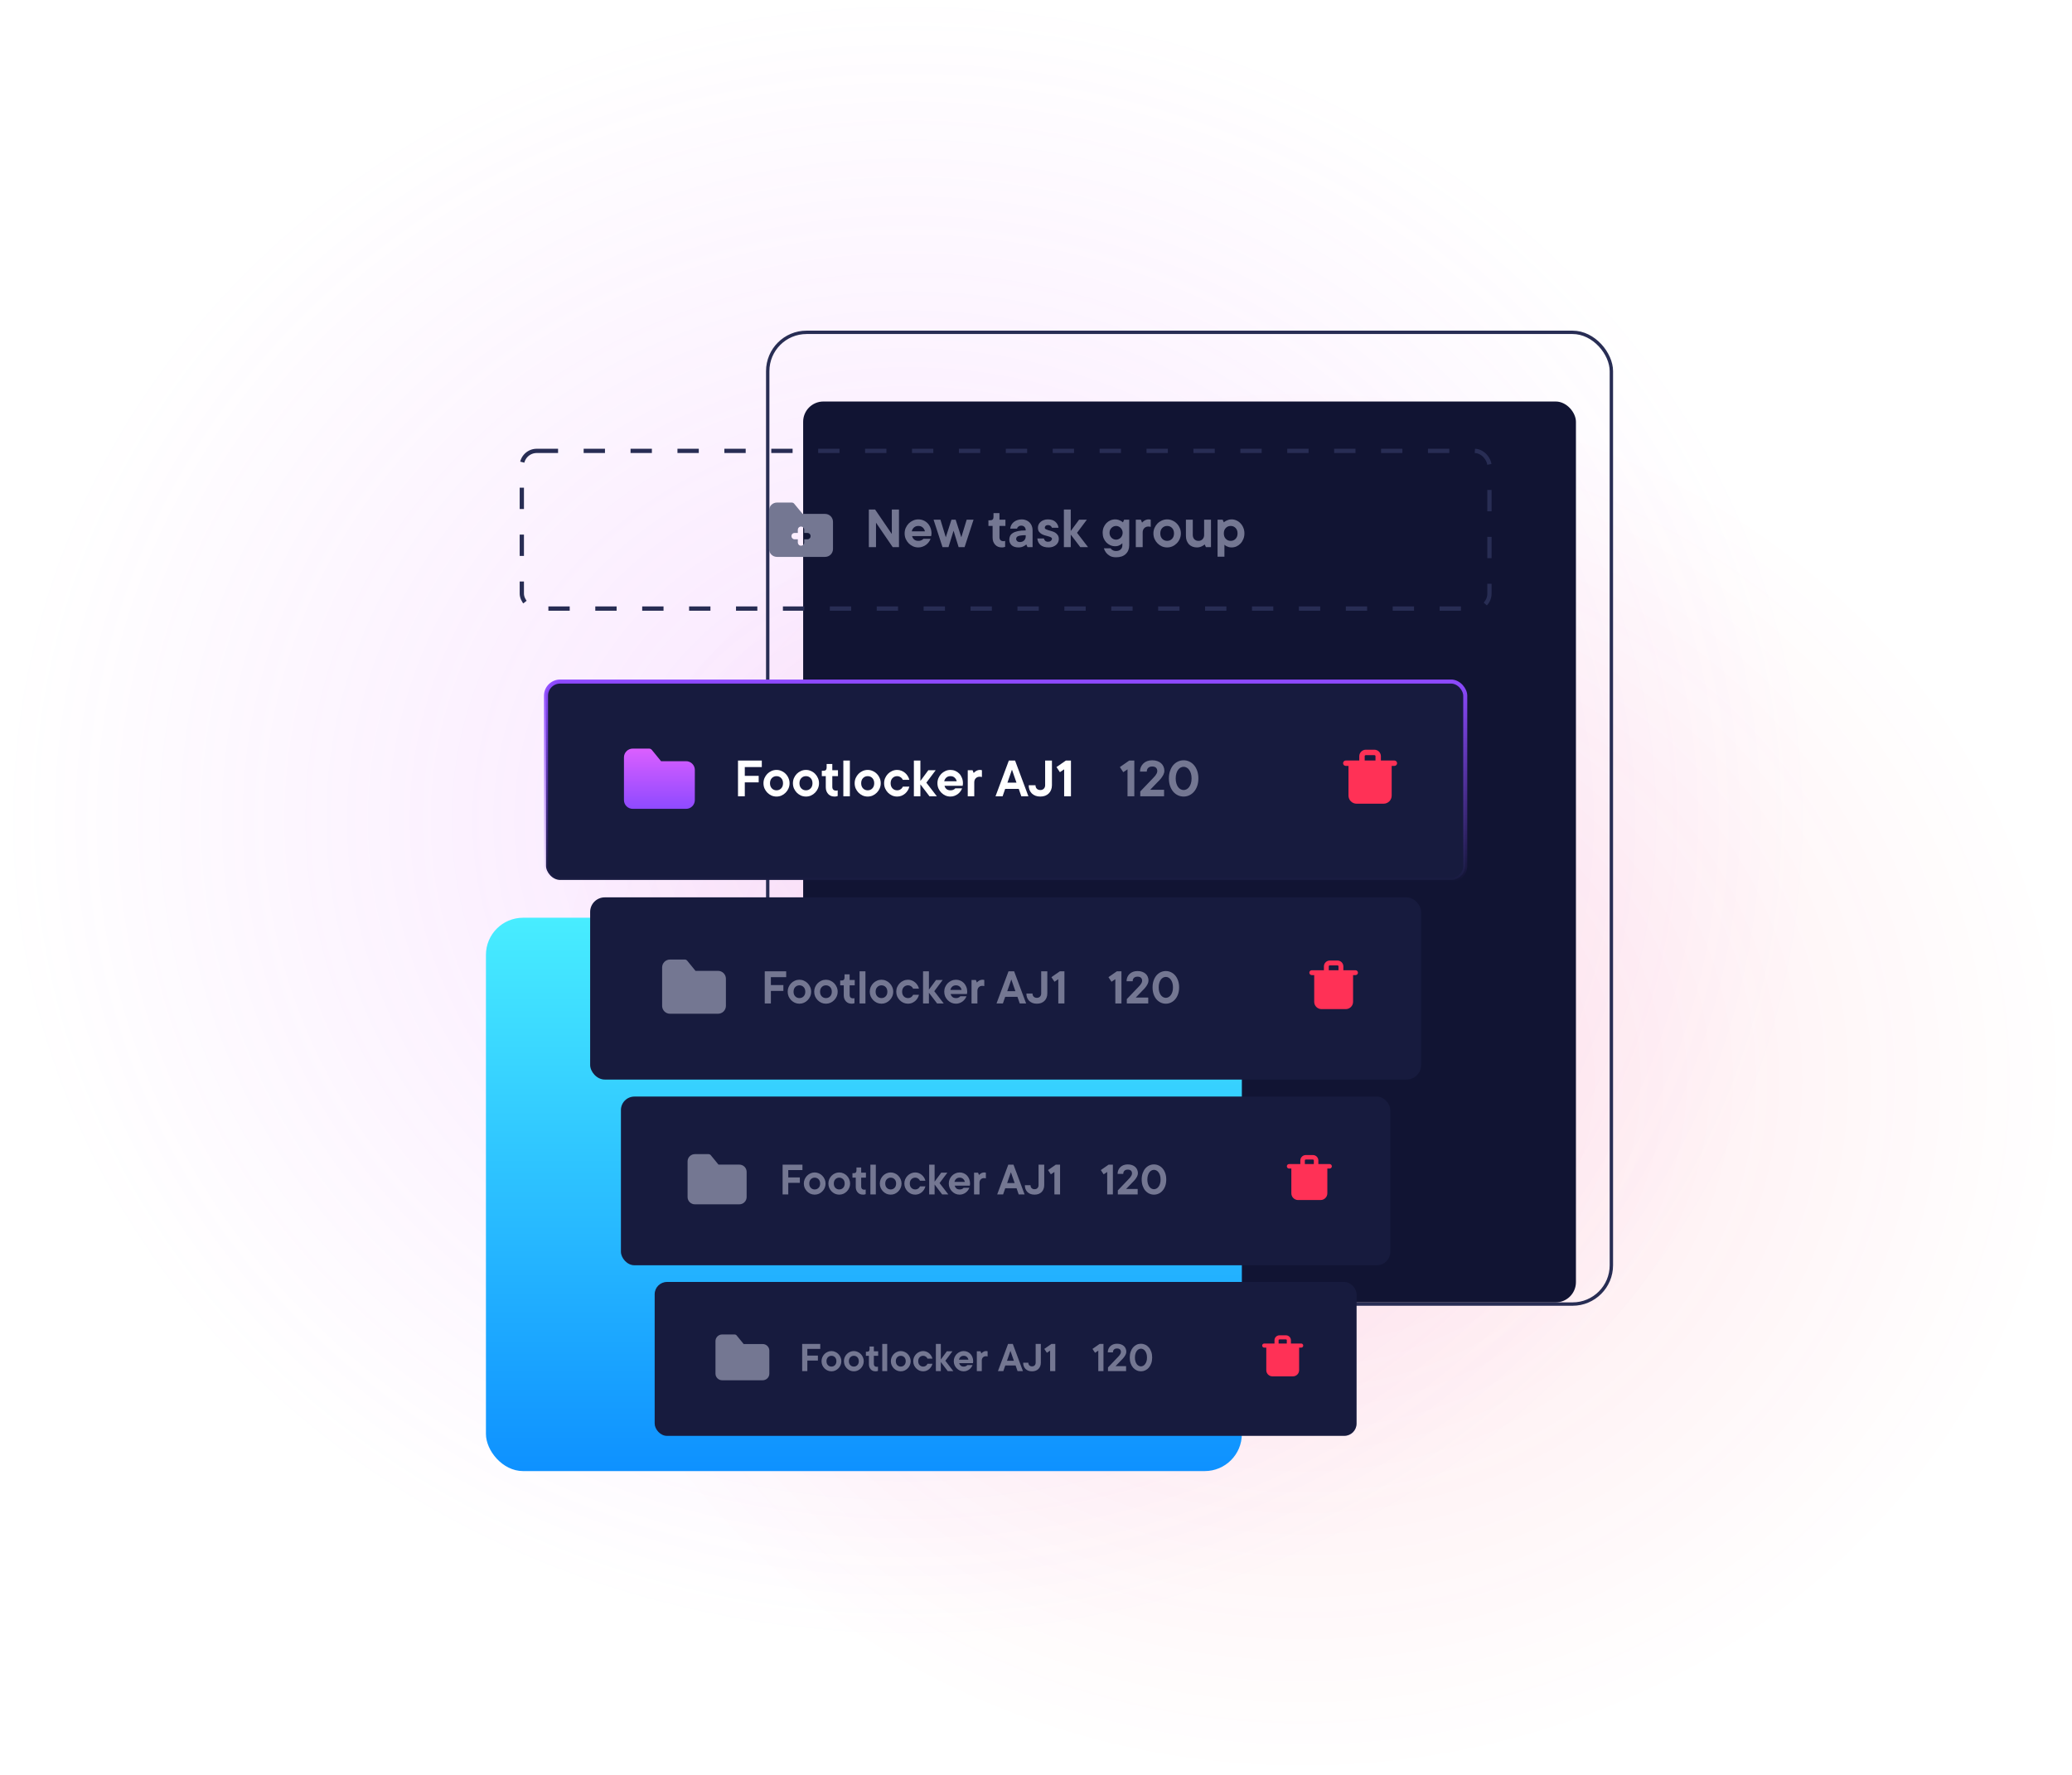 <svg width="614" height="526" viewBox="0 0 614 526" fill="none" xmlns="http://www.w3.org/2000/svg">
<ellipse cx="269" cy="243" rx="269" ry="243" fill="url(#paint0_radial)"/>
<ellipse cx="386" cy="320" rx="228" ry="206" fill="url(#paint1_radial)"/>
<rect x="227.5" y="98.5" width="250" height="288" rx="11.5" stroke="#282D54"/>
<g filter="url(#filter0_d)">
<rect x="238" y="109" width="229" height="267" rx="6" fill="#111433"/>
</g>
<rect x="144" y="272" width="224" height="164" rx="11" fill="url(#paint2_linear)"/>
<g filter="url(#filter1_d)">
<rect x="161.8" y="187.6" width="272.4" height="58.8" rx="4.2" fill="#171B3E" stroke="url(#paint3_linear)" stroke-width="1.2"/>
<path d="M220.708 212.948V215.552H224.824V217.484H220.708V221.6H218.692V211.016H225.748V212.948H220.708ZM228.174 217.736C228.174 218.374 228.358 218.884 228.728 219.265C229.098 219.646 229.557 219.836 230.106 219.836C230.654 219.836 231.114 219.646 231.483 219.265C231.853 218.884 232.038 218.374 232.038 217.736C232.038 217.098 231.853 216.588 231.483 216.207C231.114 215.826 230.654 215.636 230.106 215.636C229.557 215.636 229.098 215.826 228.728 216.207C228.358 216.588 228.174 217.098 228.174 217.736ZM233.97 217.736C233.97 218.285 233.863 218.8 233.65 219.282C233.449 219.752 233.169 220.166 232.81 220.525C232.463 220.883 232.054 221.169 231.584 221.382C231.125 221.583 230.632 221.684 230.106 221.684C229.579 221.684 229.081 221.583 228.61 221.382C228.151 221.169 227.742 220.883 227.384 220.525C227.037 220.166 226.757 219.752 226.544 219.282C226.342 218.8 226.242 218.285 226.242 217.736C226.242 217.187 226.342 216.678 226.544 216.207C226.757 215.726 227.037 215.306 227.384 214.947C227.742 214.589 228.151 214.309 228.61 214.107C229.081 213.894 229.579 213.788 230.106 213.788C230.632 213.788 231.125 213.894 231.584 214.107C232.054 214.309 232.463 214.589 232.81 214.947C233.169 215.306 233.449 215.726 233.65 216.207C233.863 216.678 233.97 217.187 233.97 217.736ZM236.902 217.736C236.902 218.374 237.087 218.884 237.456 219.265C237.826 219.646 238.285 219.836 238.834 219.836C239.383 219.836 239.842 219.646 240.211 219.265C240.581 218.884 240.766 218.374 240.766 217.736C240.766 217.098 240.581 216.588 240.211 216.207C239.842 215.826 239.383 215.636 238.834 215.636C238.285 215.636 237.826 215.826 237.456 216.207C237.087 216.588 236.902 217.098 236.902 217.736ZM242.698 217.736C242.698 218.285 242.591 218.8 242.379 219.282C242.177 219.752 241.897 220.166 241.539 220.525C241.191 220.883 240.783 221.169 240.312 221.382C239.853 221.583 239.36 221.684 238.834 221.684C238.307 221.684 237.809 221.583 237.339 221.382C236.879 221.169 236.471 220.883 236.112 220.525C235.765 220.166 235.485 219.752 235.272 219.282C235.071 218.8 234.97 218.285 234.97 217.736C234.97 217.187 235.071 216.678 235.272 216.207C235.485 215.726 235.765 215.306 236.112 214.947C236.471 214.589 236.879 214.309 237.339 214.107C237.809 213.894 238.307 213.788 238.834 213.788C239.36 213.788 239.853 213.894 240.312 214.107C240.783 214.309 241.191 214.589 241.539 214.947C241.897 215.306 242.177 215.726 242.379 216.207C242.591 216.678 242.698 217.187 242.698 217.736ZM244.958 212.024H246.638V213.872H248.318V215.636H246.638V218.828C246.638 219.164 246.733 219.433 246.923 219.634C247.125 219.825 247.394 219.92 247.73 219.92C247.819 219.92 247.892 219.92 247.948 219.92C248.004 219.909 248.055 219.898 248.099 219.886C248.144 219.875 248.189 219.858 248.234 219.836V221.516C248.155 221.55 248.066 221.578 247.965 221.6C247.775 221.656 247.556 221.684 247.31 221.684C246.929 221.684 246.576 221.622 246.251 221.499C245.938 221.365 245.663 221.174 245.428 220.928C245.204 220.682 245.025 220.39 244.891 220.054C244.767 219.718 244.706 219.338 244.706 218.912V215.636H243.53V214.04H244.034C244.65 214.04 244.958 213.732 244.958 213.116V212.024ZM251.841 221.6H249.909V211.016H251.841V221.6ZM255.195 217.736C255.195 218.374 255.379 218.884 255.749 219.265C256.119 219.646 256.578 219.836 257.127 219.836C257.675 219.836 258.135 219.646 258.504 219.265C258.874 218.884 259.059 218.374 259.059 217.736C259.059 217.098 258.874 216.588 258.504 216.207C258.135 215.826 257.675 215.636 257.127 215.636C256.578 215.636 256.119 215.826 255.749 216.207C255.379 216.588 255.195 217.098 255.195 217.736ZM260.991 217.736C260.991 218.285 260.884 218.8 260.671 219.282C260.47 219.752 260.19 220.166 259.831 220.525C259.484 220.883 259.075 221.169 258.605 221.382C258.146 221.583 257.653 221.684 257.127 221.684C256.6 221.684 256.102 221.583 255.631 221.382C255.172 221.169 254.763 220.883 254.405 220.525C254.058 220.166 253.778 219.752 253.565 219.282C253.363 218.8 253.263 218.285 253.263 217.736C253.263 217.187 253.363 216.678 253.565 216.207C253.778 215.726 254.058 215.306 254.405 214.947C254.763 214.589 255.172 214.309 255.631 214.107C256.102 213.894 256.6 213.788 257.127 213.788C257.653 213.788 258.146 213.894 258.605 214.107C259.075 214.309 259.484 214.589 259.831 214.947C260.19 215.306 260.47 215.726 260.671 216.207C260.884 216.678 260.991 217.187 260.991 217.736ZM269.467 218.744C269.377 219.125 269.226 219.494 269.013 219.853C268.8 220.2 268.537 220.514 268.224 220.794C267.91 221.062 267.552 221.281 267.148 221.449C266.745 221.606 266.314 221.684 265.855 221.684C265.328 221.684 264.83 221.583 264.36 221.382C263.9 221.169 263.492 220.883 263.133 220.525C262.786 220.166 262.506 219.752 262.293 219.282C262.092 218.8 261.991 218.285 261.991 217.736C261.991 217.187 262.092 216.678 262.293 216.207C262.506 215.726 262.786 215.306 263.133 214.947C263.492 214.589 263.9 214.309 264.36 214.107C264.83 213.894 265.328 213.788 265.855 213.788C266.314 213.788 266.745 213.872 267.148 214.04C267.552 214.197 267.91 214.415 268.224 214.695C268.537 214.964 268.8 215.278 269.013 215.636C269.226 215.983 269.377 216.347 269.467 216.728H267.535C267.445 216.526 267.322 216.347 267.165 216.19C267.031 216.056 266.857 215.933 266.644 215.821C266.432 215.698 266.168 215.636 265.855 215.636C265.306 215.636 264.847 215.826 264.477 216.207C264.108 216.588 263.923 217.098 263.923 217.736C263.923 218.374 264.108 218.884 264.477 219.265C264.847 219.646 265.306 219.836 265.855 219.836C266.168 219.836 266.432 219.78 266.644 219.668C266.857 219.556 267.031 219.433 267.165 219.298C267.322 219.142 267.445 218.957 267.535 218.744H269.467ZM275.431 221.6L272.743 218.072V221.6H270.811V211.016H272.743V217.064L275.095 213.872H277.279L274.507 217.568L277.615 221.6H275.431ZM285.098 219.248C284.997 219.539 284.84 219.83 284.628 220.122C284.426 220.413 284.174 220.676 283.872 220.911C283.58 221.135 283.244 221.32 282.864 221.466C282.494 221.611 282.091 221.684 281.654 221.684C281.128 221.684 280.629 221.583 280.159 221.382C279.7 221.169 279.291 220.883 278.932 220.525C278.585 220.166 278.305 219.752 278.092 219.282C277.891 218.8 277.79 218.285 277.79 217.736C277.79 217.187 277.891 216.678 278.092 216.207C278.305 215.726 278.585 215.306 278.932 214.947C279.291 214.589 279.7 214.309 280.159 214.107C280.629 213.894 281.128 213.788 281.654 213.788C282.158 213.788 282.634 213.883 283.082 214.074C283.53 214.264 283.922 214.533 284.258 214.88C284.594 215.227 284.857 215.647 285.048 216.14C285.249 216.622 285.35 217.154 285.35 217.736C285.35 217.826 285.344 217.915 285.333 218.005C285.322 218.083 285.311 218.162 285.3 218.24C285.288 218.33 285.277 218.414 285.266 218.492H279.89C279.98 218.873 280.17 219.192 280.461 219.45C280.752 219.707 281.15 219.836 281.654 219.836C281.912 219.836 282.124 219.808 282.292 219.752C282.472 219.696 282.623 219.629 282.746 219.55C282.88 219.461 282.992 219.36 283.082 219.248H285.098ZM281.654 215.636C281.15 215.636 280.736 215.782 280.411 216.073C280.097 216.364 279.896 216.722 279.806 217.148H283.502C283.412 216.722 283.205 216.364 282.88 216.073C282.567 215.782 282.158 215.636 281.654 215.636ZM290.386 213.788C290.476 213.788 290.554 213.794 290.621 213.805C290.689 213.816 290.75 213.827 290.806 213.838C290.862 213.85 290.918 213.861 290.974 213.872V215.888C290.918 215.877 290.857 215.866 290.789 215.854C290.733 215.843 290.661 215.832 290.571 215.821C290.493 215.81 290.403 215.804 290.302 215.804C289.832 215.804 289.445 215.961 289.143 216.274C288.852 216.577 288.706 216.98 288.706 217.484V221.6H286.774V213.872H288.202L288.538 214.712C288.673 214.544 288.835 214.393 289.025 214.258C289.182 214.135 289.373 214.029 289.597 213.939C289.832 213.838 290.095 213.788 290.386 213.788ZM297.103 221.6H295.003L298.951 211.016H300.799L304.747 221.6H302.647L301.891 219.416H297.859L297.103 221.6ZM301.219 217.568L299.875 213.704L298.531 217.568H301.219ZM311.724 211.016V218.324C311.724 218.828 311.64 219.287 311.472 219.702C311.315 220.116 311.086 220.469 310.783 220.76C310.492 221.051 310.134 221.281 309.708 221.449C309.282 221.606 308.806 221.684 308.28 221.684C307.754 221.684 307.278 221.606 306.852 221.449C306.426 221.281 306.062 221.051 305.76 220.76C305.469 220.469 305.239 220.116 305.071 219.702C304.914 219.287 304.836 218.828 304.836 218.324H306.852C306.852 218.75 306.981 219.097 307.238 219.366C307.507 219.623 307.854 219.752 308.28 219.752C308.706 219.752 309.047 219.623 309.305 219.366C309.574 219.097 309.708 218.75 309.708 218.324V211.016H311.724ZM317.358 211.016V221.6H315.342V213.62L314.082 214.46L313.074 212.948L315.846 211.016H317.358Z" fill="white"/>
<path d="M336.136 211.016V221.6H334.12V213.62L332.86 214.46L331.852 212.948L334.624 211.016H336.136ZM344.955 219.668V221.6H337.899V220.172L341.763 216.14C341.976 215.927 342.172 215.709 342.351 215.485C342.497 215.294 342.631 215.082 342.755 214.846C342.878 214.6 342.939 214.359 342.939 214.124C342.939 213.698 342.811 213.368 342.553 213.133C342.307 212.898 341.931 212.78 341.427 212.78C340.923 212.78 340.531 212.914 340.251 213.183C339.971 213.452 339.831 213.822 339.831 214.292H337.815C337.815 213.81 337.899 213.368 338.067 212.965C338.247 212.55 338.493 212.192 338.807 211.89C339.12 211.587 339.495 211.352 339.932 211.184C340.38 211.016 340.879 210.932 341.427 210.932C341.999 210.932 342.503 211.01 342.939 211.167C343.387 211.324 343.768 211.542 344.082 211.822C344.395 212.102 344.631 212.433 344.787 212.814C344.955 213.194 345.039 213.603 345.039 214.04C345.039 214.443 344.939 214.841 344.737 215.233C344.535 215.614 344.311 215.961 344.065 216.274C343.774 216.644 343.455 216.991 343.107 217.316L340.839 219.668H344.955ZM348.397 216.308C348.397 216.879 348.465 217.378 348.599 217.803C348.733 218.229 348.907 218.587 349.12 218.878C349.344 219.17 349.596 219.388 349.876 219.534C350.167 219.679 350.458 219.752 350.749 219.752C351.041 219.752 351.326 219.679 351.606 219.534C351.897 219.388 352.149 219.17 352.362 218.878C352.586 218.587 352.765 218.229 352.9 217.803C353.034 217.378 353.101 216.879 353.101 216.308C353.101 215.737 353.034 215.238 352.9 214.813C352.765 214.387 352.586 214.029 352.362 213.738C352.149 213.446 351.897 213.228 351.606 213.082C351.326 212.937 351.041 212.864 350.749 212.864C350.458 212.864 350.167 212.937 349.876 213.082C349.596 213.228 349.344 213.446 349.12 213.738C348.907 214.029 348.733 214.387 348.599 214.813C348.465 215.238 348.397 215.737 348.397 216.308ZM355.117 216.308C355.117 217.148 355 217.904 354.765 218.576C354.529 219.237 354.21 219.797 353.807 220.256C353.415 220.715 352.95 221.068 352.413 221.314C351.886 221.561 351.332 221.684 350.749 221.684C350.156 221.684 349.596 221.561 349.069 221.314C348.543 221.068 348.078 220.715 347.675 220.256C347.283 219.797 346.969 219.237 346.734 218.576C346.499 217.904 346.381 217.148 346.381 216.308C346.381 215.468 346.499 214.718 346.734 214.057C346.969 213.385 347.283 212.819 347.675 212.36C348.078 211.901 348.543 211.548 349.069 211.302C349.596 211.055 350.156 210.932 350.749 210.932C351.332 210.932 351.886 211.055 352.413 211.302C352.95 211.548 353.415 211.901 353.807 212.36C354.21 212.819 354.529 213.385 354.765 214.057C355 214.718 355.117 215.468 355.117 216.308Z" fill="#747792"/>
<path d="M203.275 225.325H187.525C186.839 225.333 186.178 225.07 185.686 224.591C185.194 224.113 184.911 223.459 184.9 222.773V210.026C184.911 209.34 185.194 208.687 185.686 208.208C186.178 207.73 186.839 207.467 187.525 207.475H192.355C192.51 207.476 192.663 207.511 192.803 207.578C192.943 207.646 193.066 207.743 193.164 207.863L195.894 211.202H203.244C203.586 211.194 203.927 211.254 204.246 211.378C204.565 211.502 204.857 211.687 205.104 211.925C205.351 212.162 205.548 212.446 205.685 212.76C205.822 213.074 205.895 213.412 205.9 213.754V222.773C205.889 223.459 205.607 224.113 205.115 224.591C204.623 225.07 203.961 225.333 203.275 225.325V225.325Z" fill="url(#paint4_linear)"/>
<path d="M413.2 211H409.2V209.664C409.182 209.152 408.961 208.668 408.586 208.319C408.211 207.969 407.713 207.783 407.2 207.8H404.8C404.288 207.783 403.79 207.969 403.415 208.319C403.04 208.668 402.819 209.152 402.8 209.664V211H398.8C398.588 211 398.385 211.084 398.235 211.234C398.085 211.385 398 211.588 398 211.8C398 212.012 398.085 212.216 398.235 212.366C398.385 212.516 398.588 212.6 398.8 212.6H399.6V221.4C399.6 222.037 399.853 222.647 400.303 223.097C400.754 223.547 401.364 223.8 402 223.8H410C410.637 223.8 411.247 223.547 411.698 223.097C412.148 222.647 412.4 222.037 412.4 221.4V212.6H413.2C413.413 212.6 413.616 212.516 413.766 212.366C413.916 212.216 414 212.012 414 211.8C414 211.588 413.916 211.385 413.766 211.234C413.616 211.084 413.413 211 413.2 211ZM404.4 209.664C404.4 209.536 404.568 209.4 404.8 209.4H407.2C407.432 209.4 407.6 209.536 407.6 209.664V211H404.4V209.664Z" fill="#FF3156"/>
</g>
<g filter="url(#filter2_d)">
<rect x="174.88" y="253" width="246.24" height="54" rx="4.32" fill="#171B3E"/>
<path d="M228.437 276.653V278.997H232.141V280.736H228.437V284.44H226.622V274.914H232.973V276.653H228.437ZM235.156 280.962C235.156 281.537 235.322 281.996 235.655 282.338C235.987 282.681 236.401 282.852 236.895 282.852C237.389 282.852 237.802 282.681 238.134 282.338C238.467 281.996 238.633 281.537 238.633 280.962C238.633 280.388 238.467 279.929 238.134 279.586C237.802 279.244 237.389 279.072 236.895 279.072C236.401 279.072 235.987 279.244 235.655 279.586C235.322 279.929 235.156 280.388 235.156 280.962ZM240.372 280.962C240.372 281.456 240.276 281.92 240.085 282.353C239.903 282.777 239.651 283.15 239.329 283.472C239.016 283.795 238.649 284.052 238.225 284.243C237.812 284.425 237.368 284.516 236.895 284.516C236.421 284.516 235.972 284.425 235.549 284.243C235.136 284.052 234.768 283.795 234.445 283.472C234.133 283.15 233.881 282.777 233.689 282.353C233.508 281.92 233.417 281.456 233.417 280.962C233.417 280.468 233.508 280.01 233.689 279.586C233.881 279.153 234.133 278.775 234.445 278.452C234.768 278.13 235.136 277.878 235.549 277.696C235.972 277.505 236.421 277.409 236.895 277.409C237.368 277.409 237.812 277.505 238.225 277.696C238.649 277.878 239.016 278.13 239.329 278.452C239.651 278.775 239.903 279.153 240.085 279.586C240.276 280.01 240.372 280.468 240.372 280.962ZM243.011 280.962C243.011 281.537 243.177 281.996 243.51 282.338C243.843 282.681 244.256 282.852 244.75 282.852C245.244 282.852 245.657 282.681 245.99 282.338C246.322 281.996 246.489 281.537 246.489 280.962C246.489 280.388 246.322 279.929 245.99 279.586C245.657 279.244 245.244 279.072 244.75 279.072C244.256 279.072 243.843 279.244 243.51 279.586C243.177 279.929 243.011 280.388 243.011 280.962ZM248.228 280.962C248.228 281.456 248.132 281.92 247.94 282.353C247.759 282.777 247.507 283.15 247.184 283.472C246.872 283.795 246.504 284.052 246.08 284.243C245.667 284.425 245.224 284.516 244.75 284.516C244.276 284.516 243.828 284.425 243.404 284.243C242.991 284.052 242.623 283.795 242.3 283.472C241.988 283.15 241.736 282.777 241.544 282.353C241.363 281.92 241.272 281.456 241.272 280.962C241.272 280.468 241.363 280.01 241.544 279.586C241.736 279.153 241.988 278.775 242.3 278.452C242.623 278.13 242.991 277.878 243.404 277.696C243.828 277.505 244.276 277.409 244.75 277.409C245.224 277.409 245.667 277.505 246.08 277.696C246.504 277.878 246.872 278.13 247.184 278.452C247.507 278.775 247.759 279.153 247.94 279.586C248.132 280.01 248.228 280.468 248.228 280.962ZM250.262 275.822H251.774V277.485H253.286V279.072H251.774V281.945C251.774 282.248 251.859 282.489 252.031 282.671C252.212 282.842 252.454 282.928 252.756 282.928C252.837 282.928 252.903 282.928 252.953 282.928C253.003 282.918 253.049 282.908 253.089 282.898C253.129 282.888 253.17 282.873 253.21 282.852V284.364C253.139 284.395 253.059 284.42 252.968 284.44C252.797 284.49 252.6 284.516 252.378 284.516C252.036 284.516 251.718 284.46 251.426 284.349C251.144 284.228 250.897 284.057 250.685 283.835C250.483 283.613 250.322 283.351 250.201 283.049C250.09 282.747 250.035 282.404 250.035 282.021V279.072H248.976V277.636H249.43C249.984 277.636 250.262 277.359 250.262 276.804V275.822ZM256.457 284.44H254.718V274.914H256.457V284.44ZM259.475 280.962C259.475 281.537 259.641 281.996 259.974 282.338C260.306 282.681 260.72 282.852 261.214 282.852C261.708 282.852 262.121 282.681 262.453 282.338C262.786 281.996 262.952 281.537 262.952 280.962C262.952 280.388 262.786 279.929 262.453 279.586C262.121 279.244 261.708 279.072 261.214 279.072C260.72 279.072 260.306 279.244 259.974 279.586C259.641 279.929 259.475 280.388 259.475 280.962ZM264.691 280.962C264.691 281.456 264.595 281.92 264.404 282.353C264.222 282.777 263.97 283.15 263.648 283.472C263.335 283.795 262.968 284.052 262.544 284.243C262.131 284.425 261.687 284.516 261.214 284.516C260.74 284.516 260.291 284.425 259.868 284.243C259.455 284.052 259.087 283.795 258.764 283.472C258.452 283.15 258.2 282.777 258.008 282.353C257.827 281.92 257.736 281.456 257.736 280.962C257.736 280.468 257.827 280.01 258.008 279.586C258.2 279.153 258.452 278.775 258.764 278.452C259.087 278.13 259.455 277.878 259.868 277.696C260.291 277.505 260.74 277.409 261.214 277.409C261.687 277.409 262.131 277.505 262.544 277.696C262.968 277.878 263.335 278.13 263.648 278.452C263.97 278.775 264.222 279.153 264.404 279.586C264.595 280.01 264.691 280.468 264.691 280.962ZM272.32 281.87C272.239 282.212 272.103 282.545 271.911 282.867C271.72 283.18 271.483 283.462 271.201 283.714C270.919 283.956 270.596 284.153 270.233 284.304C269.87 284.445 269.482 284.516 269.069 284.516C268.595 284.516 268.147 284.425 267.723 284.243C267.31 284.052 266.942 283.795 266.619 283.472C266.307 283.15 266.055 282.777 265.863 282.353C265.682 281.92 265.591 281.456 265.591 280.962C265.591 280.468 265.682 280.01 265.863 279.586C266.055 279.153 266.307 278.775 266.619 278.452C266.942 278.13 267.31 277.878 267.723 277.696C268.147 277.505 268.595 277.409 269.069 277.409C269.482 277.409 269.87 277.485 270.233 277.636C270.596 277.777 270.919 277.974 271.201 278.226C271.483 278.468 271.72 278.75 271.911 279.072C272.103 279.385 272.239 279.712 272.32 280.055H270.581C270.5 279.874 270.389 279.712 270.248 279.571C270.127 279.45 269.971 279.339 269.78 279.239C269.588 279.128 269.351 279.072 269.069 279.072C268.575 279.072 268.162 279.244 267.829 279.586C267.496 279.929 267.33 280.388 267.33 280.962C267.33 281.537 267.496 281.996 267.829 282.338C268.162 282.681 268.575 282.852 269.069 282.852C269.351 282.852 269.588 282.802 269.78 282.701C269.971 282.6 270.127 282.489 270.248 282.369C270.389 282.227 270.5 282.061 270.581 281.87H272.32ZM277.687 284.44L275.268 281.265V284.44H273.529V274.914H275.268V280.358L277.385 277.485H279.35L276.856 280.811L279.653 284.44H277.687ZM286.388 282.323C286.297 282.585 286.156 282.847 285.964 283.109C285.783 283.371 285.556 283.608 285.284 283.82C285.022 284.022 284.72 284.188 284.377 284.319C284.044 284.45 283.681 284.516 283.288 284.516C282.814 284.516 282.366 284.425 281.943 284.243C281.529 284.052 281.161 283.795 280.839 283.472C280.526 283.15 280.274 282.777 280.083 282.353C279.901 281.92 279.811 281.456 279.811 280.962C279.811 280.468 279.901 280.01 280.083 279.586C280.274 279.153 280.526 278.775 280.839 278.452C281.161 278.13 281.529 277.878 281.943 277.696C282.366 277.505 282.814 277.409 283.288 277.409C283.742 277.409 284.17 277.495 284.573 277.666C284.977 277.838 285.329 278.079 285.632 278.392C285.934 278.704 286.171 279.082 286.342 279.526C286.524 279.959 286.615 280.438 286.615 280.962C286.615 281.043 286.61 281.124 286.599 281.204C286.589 281.275 286.579 281.345 286.569 281.416C286.559 281.497 286.549 281.572 286.539 281.643H281.701C281.781 281.985 281.953 282.273 282.215 282.505C282.477 282.736 282.835 282.852 283.288 282.852C283.52 282.852 283.712 282.827 283.863 282.777C284.024 282.726 284.16 282.666 284.271 282.595C284.392 282.515 284.493 282.424 284.573 282.323H286.388ZM283.288 279.072C282.835 279.072 282.462 279.203 282.169 279.465C281.887 279.728 281.706 280.05 281.625 280.433H284.951C284.871 280.05 284.684 279.728 284.392 279.465C284.11 279.203 283.742 279.072 283.288 279.072ZM291.147 277.409C291.228 277.409 291.298 277.414 291.359 277.424C291.419 277.434 291.475 277.444 291.525 277.455C291.575 277.465 291.626 277.475 291.676 277.485V279.299C291.626 279.289 291.57 279.279 291.51 279.269C291.46 279.259 291.394 279.249 291.313 279.239C291.243 279.229 291.162 279.224 291.071 279.224C290.648 279.224 290.3 279.365 290.028 279.647C289.766 279.919 289.635 280.282 289.635 280.736V284.44H287.896V277.485H289.181L289.484 278.241C289.605 278.09 289.751 277.953 289.922 277.833C290.063 277.722 290.235 277.626 290.436 277.545C290.648 277.455 290.885 277.409 291.147 277.409ZM297.192 284.44H295.302L298.855 274.914H300.518L304.072 284.44H302.182L301.501 282.474H297.872L297.192 284.44ZM300.896 280.811L299.687 277.334L298.477 280.811H300.896ZM310.351 274.914V281.492C310.351 281.945 310.276 282.358 310.124 282.731C309.983 283.104 309.777 283.422 309.504 283.684C309.242 283.946 308.92 284.153 308.537 284.304C308.154 284.445 307.725 284.516 307.252 284.516C306.778 284.516 306.349 284.445 305.966 284.304C305.583 284.153 305.256 283.946 304.984 283.684C304.722 283.422 304.515 283.104 304.364 282.731C304.223 282.358 304.152 281.945 304.152 281.492H305.966C305.966 281.875 306.082 282.187 306.314 282.429C306.556 282.661 306.869 282.777 307.252 282.777C307.635 282.777 307.942 282.661 308.174 282.429C308.416 282.187 308.537 281.875 308.537 281.492V274.914H310.351ZM315.422 274.914V284.44H313.607V277.258L312.473 278.014L311.566 276.653L314.061 274.914H315.422Z" fill="#747792"/>
<path d="M332.322 274.914V284.44H330.508V277.258L329.374 278.014L328.467 276.653L330.961 274.914H332.322ZM340.26 282.701V284.44H333.909V283.155L337.387 279.526C337.578 279.334 337.755 279.138 337.916 278.936C338.047 278.765 338.168 278.573 338.279 278.362C338.39 278.14 338.445 277.923 338.445 277.712C338.445 277.329 338.329 277.031 338.097 276.819C337.876 276.608 337.538 276.502 337.084 276.502C336.631 276.502 336.278 276.623 336.026 276.865C335.774 277.107 335.648 277.439 335.648 277.863H333.834C333.834 277.429 333.909 277.031 334.06 276.668C334.222 276.295 334.443 275.973 334.726 275.701C335.008 275.428 335.346 275.217 335.739 275.066C336.142 274.914 336.59 274.839 337.084 274.839C337.598 274.839 338.052 274.909 338.445 275.05C338.848 275.192 339.191 275.388 339.473 275.64C339.756 275.892 339.967 276.189 340.108 276.532C340.26 276.875 340.335 277.243 340.335 277.636C340.335 277.999 340.244 278.357 340.063 278.709C339.882 279.052 339.68 279.365 339.458 279.647C339.196 279.98 338.909 280.292 338.596 280.584L336.555 282.701H340.26ZM343.357 279.677C343.357 280.191 343.418 280.64 343.539 281.023C343.66 281.406 343.816 281.728 344.008 281.991C344.209 282.253 344.436 282.449 344.688 282.58C344.95 282.711 345.212 282.777 345.474 282.777C345.736 282.777 345.993 282.711 346.245 282.58C346.507 282.449 346.734 282.253 346.926 281.991C347.127 281.728 347.289 281.406 347.41 281.023C347.531 280.64 347.591 280.191 347.591 279.677C347.591 279.163 347.531 278.715 347.41 278.331C347.289 277.948 347.127 277.626 346.926 277.364C346.734 277.102 346.507 276.905 346.245 276.774C345.993 276.643 345.736 276.578 345.474 276.578C345.212 276.578 344.95 276.643 344.688 276.774C344.436 276.905 344.209 277.102 344.008 277.364C343.816 277.626 343.66 277.948 343.539 278.331C343.418 278.715 343.357 279.163 343.357 279.677ZM349.405 279.677C349.405 280.433 349.3 281.114 349.088 281.718C348.876 282.313 348.589 282.817 348.226 283.23C347.873 283.644 347.455 283.961 346.971 284.183C346.497 284.405 345.998 284.516 345.474 284.516C344.94 284.516 344.436 284.405 343.962 284.183C343.488 283.961 343.07 283.644 342.707 283.23C342.354 282.817 342.072 282.313 341.861 281.718C341.649 281.114 341.543 280.433 341.543 279.677C341.543 278.921 341.649 278.246 341.861 277.651C342.072 277.046 342.354 276.537 342.707 276.124C343.07 275.711 343.488 275.393 343.962 275.171C344.436 274.95 344.94 274.839 345.474 274.839C345.998 274.839 346.497 274.95 346.971 275.171C347.455 275.393 347.873 275.711 348.226 276.124C348.589 276.537 348.876 277.046 349.088 277.651C349.3 278.246 349.405 278.921 349.405 279.677Z" fill="#747792"/>
<path d="M212.747 287.492H198.572C197.955 287.5 197.36 287.262 196.917 286.832C196.474 286.402 196.22 285.813 196.21 285.196V273.724C196.22 273.106 196.474 272.518 196.917 272.088C197.36 271.657 197.955 271.42 198.572 271.427H202.919C203.059 271.428 203.197 271.46 203.323 271.521C203.448 271.581 203.559 271.669 203.647 271.777L206.104 274.782H212.719C213.027 274.775 213.334 274.828 213.621 274.94C213.908 275.051 214.171 275.219 214.393 275.432C214.615 275.646 214.793 275.901 214.916 276.184C215.039 276.466 215.105 276.77 215.11 277.078V285.196C215.1 285.813 214.846 286.402 214.403 286.832C213.96 287.262 213.365 287.5 212.747 287.492V287.492Z" fill="#747792"/>
<path d="M401.68 274.6H398.08V273.398C398.063 272.937 397.864 272.501 397.527 272.187C397.189 271.872 396.741 271.705 396.28 271.72H394.12C393.659 271.705 393.211 271.872 392.873 272.187C392.536 272.501 392.337 272.937 392.32 273.398V274.6H388.72C388.529 274.6 388.346 274.676 388.211 274.811C388.076 274.946 388 275.129 388 275.32C388 275.511 388.076 275.694 388.211 275.829C388.346 275.964 388.529 276.04 388.72 276.04H389.44V283.96C389.44 284.533 389.668 285.082 390.073 285.487C390.478 285.893 391.027 286.12 391.6 286.12H398.8C399.373 286.12 399.922 285.893 400.327 285.487C400.732 285.082 400.96 284.533 400.96 283.96V276.04H401.68C401.871 276.04 402.054 275.964 402.189 275.829C402.324 275.694 402.4 275.511 402.4 275.32C402.4 275.129 402.324 274.946 402.189 274.811C402.054 274.676 401.871 274.6 401.68 274.6ZM393.76 273.398C393.76 273.283 393.911 273.16 394.12 273.16H396.28C396.489 273.16 396.64 273.283 396.64 273.398V274.6H393.76V273.398Z" fill="#FF3156"/>
</g>
<g filter="url(#filter3_d)">
<rect x="184" y="313" width="228" height="50" rx="4" fill="#171B3E"/>
<path d="M233.59 334.79V336.96H237.02V338.57H233.59V342H231.91V333.18H237.79V334.79H233.59ZM239.811 338.78C239.811 339.312 239.965 339.737 240.273 340.054C240.581 340.371 240.964 340.53 241.421 340.53C241.879 340.53 242.261 340.371 242.569 340.054C242.877 339.737 243.031 339.312 243.031 338.78C243.031 338.248 242.877 337.823 242.569 337.506C242.261 337.189 241.879 337.03 241.421 337.03C240.964 337.03 240.581 337.189 240.273 337.506C239.965 337.823 239.811 338.248 239.811 338.78ZM244.641 338.78C244.641 339.237 244.553 339.667 244.375 340.068C244.207 340.46 243.974 340.805 243.675 341.104C243.386 341.403 243.045 341.641 242.653 341.818C242.271 341.986 241.86 342.07 241.421 342.07C240.983 342.07 240.567 341.986 240.175 341.818C239.793 341.641 239.452 341.403 239.153 341.104C238.864 340.805 238.631 340.46 238.453 340.068C238.285 339.667 238.201 339.237 238.201 338.78C238.201 338.323 238.285 337.898 238.453 337.506C238.631 337.105 238.864 336.755 239.153 336.456C239.452 336.157 239.793 335.924 240.175 335.756C240.567 335.579 240.983 335.49 241.421 335.49C241.86 335.49 242.271 335.579 242.653 335.756C243.045 335.924 243.386 336.157 243.675 336.456C243.974 336.755 244.207 337.105 244.375 337.506C244.553 337.898 244.641 338.323 244.641 338.78ZM247.085 338.78C247.085 339.312 247.239 339.737 247.547 340.054C247.855 340.371 248.237 340.53 248.695 340.53C249.152 340.53 249.535 340.371 249.843 340.054C250.151 339.737 250.305 339.312 250.305 338.78C250.305 338.248 250.151 337.823 249.843 337.506C249.535 337.189 249.152 337.03 248.695 337.03C248.237 337.03 247.855 337.189 247.547 337.506C247.239 337.823 247.085 338.248 247.085 338.78ZM251.915 338.78C251.915 339.237 251.826 339.667 251.649 340.068C251.481 340.46 251.247 340.805 250.949 341.104C250.659 341.403 250.319 341.641 249.927 341.818C249.544 341.986 249.133 342.07 248.695 342.07C248.256 342.07 247.841 341.986 247.449 341.818C247.066 341.641 246.725 341.403 246.427 341.104C246.137 340.805 245.904 340.46 245.727 340.068C245.559 339.667 245.475 339.237 245.475 338.78C245.475 338.323 245.559 337.898 245.727 337.506C245.904 337.105 246.137 336.755 246.427 336.456C246.725 336.157 247.066 335.924 247.449 335.756C247.841 335.579 248.256 335.49 248.695 335.49C249.133 335.49 249.544 335.579 249.927 335.756C250.319 335.924 250.659 336.157 250.949 336.456C251.247 336.755 251.481 337.105 251.649 337.506C251.826 337.898 251.915 338.323 251.915 338.78ZM253.798 334.02H255.198V335.56H256.598V337.03H255.198V339.69C255.198 339.97 255.277 340.194 255.436 340.362C255.604 340.521 255.828 340.6 256.108 340.6C256.183 340.6 256.243 340.6 256.29 340.6C256.337 340.591 256.379 340.581 256.416 340.572C256.453 340.563 256.491 340.549 256.528 340.53V341.93C256.463 341.958 256.388 341.981 256.304 342C256.145 342.047 255.963 342.07 255.758 342.07C255.441 342.07 255.147 342.019 254.876 341.916C254.615 341.804 254.386 341.645 254.19 341.44C254.003 341.235 253.854 340.992 253.742 340.712C253.639 340.432 253.588 340.115 253.588 339.76V337.03H252.608V335.7H253.028C253.541 335.7 253.798 335.443 253.798 334.93V334.02ZM259.534 342H257.924V333.18H259.534V342ZM262.329 338.78C262.329 339.312 262.483 339.737 262.791 340.054C263.099 340.371 263.481 340.53 263.939 340.53C264.396 340.53 264.779 340.371 265.087 340.054C265.395 339.737 265.549 339.312 265.549 338.78C265.549 338.248 265.395 337.823 265.087 337.506C264.779 337.189 264.396 337.03 263.939 337.03C263.481 337.03 263.099 337.189 262.791 337.506C262.483 337.823 262.329 338.248 262.329 338.78ZM267.159 338.78C267.159 339.237 267.07 339.667 266.893 340.068C266.725 340.46 266.491 340.805 266.193 341.104C265.903 341.403 265.563 341.641 265.171 341.818C264.788 341.986 264.377 342.07 263.939 342.07C263.5 342.07 263.085 341.986 262.693 341.818C262.31 341.641 261.969 341.403 261.671 341.104C261.381 340.805 261.148 340.46 260.971 340.068C260.803 339.667 260.719 339.237 260.719 338.78C260.719 338.323 260.803 337.898 260.971 337.506C261.148 337.105 261.381 336.755 261.671 336.456C261.969 336.157 262.31 335.924 262.693 335.756C263.085 335.579 263.5 335.49 263.939 335.49C264.377 335.49 264.788 335.579 265.171 335.756C265.563 335.924 265.903 336.157 266.193 336.456C266.491 336.755 266.725 337.105 266.893 337.506C267.07 337.898 267.159 338.323 267.159 338.78ZM274.222 339.62C274.148 339.937 274.022 340.245 273.844 340.544C273.667 340.833 273.448 341.095 273.186 341.328C272.925 341.552 272.626 341.734 272.29 341.874C271.954 342.005 271.595 342.07 271.212 342.07C270.774 342.07 270.358 341.986 269.966 341.818C269.584 341.641 269.243 341.403 268.944 341.104C268.655 340.805 268.422 340.46 268.244 340.068C268.076 339.667 267.992 339.237 267.992 338.78C267.992 338.323 268.076 337.898 268.244 337.506C268.422 337.105 268.655 336.755 268.944 336.456C269.243 336.157 269.584 335.924 269.966 335.756C270.358 335.579 270.774 335.49 271.212 335.49C271.595 335.49 271.954 335.56 272.29 335.7C272.626 335.831 272.925 336.013 273.186 336.246C273.448 336.47 273.667 336.731 273.844 337.03C274.022 337.319 274.148 337.623 274.222 337.94H272.612C272.538 337.772 272.435 337.623 272.304 337.492C272.192 337.38 272.048 337.277 271.87 337.184C271.693 337.081 271.474 337.03 271.212 337.03C270.755 337.03 270.372 337.189 270.064 337.506C269.756 337.823 269.602 338.248 269.602 338.78C269.602 339.312 269.756 339.737 270.064 340.054C270.372 340.371 270.755 340.53 271.212 340.53C271.474 340.53 271.693 340.483 271.87 340.39C272.048 340.297 272.192 340.194 272.304 340.082C272.435 339.951 272.538 339.797 272.612 339.62H274.222ZM279.192 342L276.952 339.06V342H275.342V333.18H276.952V338.22L278.912 335.56H280.732L278.422 338.64L281.012 342H279.192ZM287.248 340.04C287.164 340.283 287.034 340.525 286.856 340.768C286.688 341.011 286.478 341.23 286.226 341.426C285.984 341.613 285.704 341.767 285.386 341.888C285.078 342.009 284.742 342.07 284.378 342.07C283.94 342.07 283.524 341.986 283.132 341.818C282.75 341.641 282.409 341.403 282.11 341.104C281.821 340.805 281.588 340.46 281.41 340.068C281.242 339.667 281.158 339.237 281.158 338.78C281.158 338.323 281.242 337.898 281.41 337.506C281.588 337.105 281.821 336.755 282.11 336.456C282.409 336.157 282.75 335.924 283.132 335.756C283.524 335.579 283.94 335.49 284.378 335.49C284.798 335.49 285.195 335.569 285.568 335.728C285.942 335.887 286.268 336.111 286.548 336.4C286.828 336.689 287.048 337.039 287.206 337.45C287.374 337.851 287.458 338.295 287.458 338.78C287.458 338.855 287.454 338.929 287.444 339.004C287.435 339.069 287.426 339.135 287.416 339.2C287.407 339.275 287.398 339.345 287.388 339.41H282.908C282.983 339.727 283.142 339.993 283.384 340.208C283.627 340.423 283.958 340.53 284.378 340.53C284.593 340.53 284.77 340.507 284.91 340.46C285.06 340.413 285.186 340.357 285.288 340.292C285.4 340.217 285.494 340.133 285.568 340.04H287.248ZM284.378 337.03C283.958 337.03 283.613 337.151 283.342 337.394C283.081 337.637 282.913 337.935 282.838 338.29H285.918C285.844 337.935 285.671 337.637 285.4 337.394C285.139 337.151 284.798 337.03 284.378 337.03ZM291.655 335.49C291.73 335.49 291.795 335.495 291.851 335.504C291.907 335.513 291.958 335.523 292.005 335.532C292.052 335.541 292.098 335.551 292.145 335.56V337.24C292.098 337.231 292.047 337.221 291.991 337.212C291.944 337.203 291.884 337.193 291.809 337.184C291.744 337.175 291.669 337.17 291.585 337.17C291.193 337.17 290.871 337.301 290.619 337.562C290.376 337.814 290.255 338.15 290.255 338.57V342H288.645V335.56H289.835L290.115 336.26C290.227 336.12 290.362 335.994 290.521 335.882C290.652 335.779 290.81 335.691 290.997 335.616C291.193 335.532 291.412 335.49 291.655 335.49ZM297.252 342H295.502L298.792 333.18H300.332L303.622 342H301.872L301.242 340.18H297.882L297.252 342ZM300.682 338.64L299.562 335.42L298.442 338.64H300.682ZM309.437 333.18V339.27C309.437 339.69 309.367 340.073 309.227 340.418C309.096 340.763 308.905 341.057 308.653 341.3C308.41 341.543 308.111 341.734 307.757 341.874C307.402 342.005 307.005 342.07 306.567 342.07C306.128 342.07 305.731 342.005 305.377 341.874C305.022 341.734 304.719 341.543 304.467 341.3C304.224 341.057 304.033 340.763 303.893 340.418C303.762 340.073 303.697 339.69 303.697 339.27H305.377C305.377 339.625 305.484 339.914 305.699 340.138C305.923 340.353 306.212 340.46 306.567 340.46C306.921 340.46 307.206 340.353 307.421 340.138C307.645 339.914 307.757 339.625 307.757 339.27V333.18H309.437ZM314.132 333.18V342H312.452V335.35L311.402 336.05L310.562 334.79L312.872 333.18H314.132Z" fill="#747792"/>
<path d="M329.78 333.18V342H328.1V335.35L327.05 336.05L326.21 334.79L328.52 333.18H329.78ZM337.129 340.39V342H331.249V340.81L334.469 337.45C334.647 337.273 334.81 337.091 334.959 336.904C335.081 336.745 335.193 336.568 335.295 336.372C335.398 336.167 335.449 335.966 335.449 335.77C335.449 335.415 335.342 335.14 335.127 334.944C334.922 334.748 334.609 334.65 334.189 334.65C333.769 334.65 333.443 334.762 333.209 334.986C332.976 335.21 332.859 335.518 332.859 335.91H331.179C331.179 335.509 331.249 335.14 331.389 334.804C331.539 334.459 331.744 334.16 332.005 333.908C332.267 333.656 332.579 333.46 332.943 333.32C333.317 333.18 333.732 333.11 334.189 333.11C334.665 333.11 335.085 333.175 335.449 333.306C335.823 333.437 336.14 333.619 336.401 333.852C336.663 334.085 336.859 334.361 336.989 334.678C337.129 334.995 337.199 335.336 337.199 335.7C337.199 336.036 337.115 336.367 336.947 336.694C336.779 337.011 336.593 337.301 336.387 337.562C336.145 337.87 335.879 338.159 335.589 338.43L333.699 340.39H337.129ZM339.998 337.59C339.998 338.066 340.054 338.481 340.166 338.836C340.278 339.191 340.422 339.489 340.6 339.732C340.786 339.975 340.996 340.157 341.23 340.278C341.472 340.399 341.715 340.46 341.958 340.46C342.2 340.46 342.438 340.399 342.672 340.278C342.914 340.157 343.124 339.975 343.302 339.732C343.488 339.489 343.638 339.191 343.75 338.836C343.862 338.481 343.918 338.066 343.918 337.59C343.918 337.114 343.862 336.699 343.75 336.344C343.638 335.989 343.488 335.691 343.302 335.448C343.124 335.205 342.914 335.023 342.672 334.902C342.438 334.781 342.2 334.72 341.958 334.72C341.715 334.72 341.472 334.781 341.23 334.902C340.996 335.023 340.786 335.205 340.6 335.448C340.422 335.691 340.278 335.989 340.166 336.344C340.054 336.699 339.998 337.114 339.998 337.59ZM345.598 337.59C345.598 338.29 345.5 338.92 345.304 339.48C345.108 340.031 344.842 340.497 344.506 340.88C344.179 341.263 343.792 341.557 343.344 341.762C342.905 341.967 342.443 342.07 341.958 342.07C341.463 342.07 340.996 341.967 340.558 341.762C340.119 341.557 339.732 341.263 339.396 340.88C339.069 340.497 338.808 340.031 338.612 339.48C338.416 338.92 338.318 338.29 338.318 337.59C338.318 336.89 338.416 336.265 338.612 335.714C338.808 335.154 339.069 334.683 339.396 334.3C339.732 333.917 340.119 333.623 340.558 333.418C340.996 333.213 341.463 333.11 341.958 333.11C342.443 333.11 342.905 333.213 343.344 333.418C343.792 333.623 344.179 333.917 344.506 334.3C344.842 334.683 345.108 335.154 345.304 335.714C345.5 336.265 345.598 336.89 345.598 337.59Z" fill="#747792"/>
<path d="M219.062 344.938H205.938C205.366 344.945 204.815 344.725 204.405 344.326C203.995 343.928 203.759 343.383 203.75 342.811V332.189C203.759 331.617 203.995 331.072 204.405 330.674C204.815 330.275 205.366 330.056 205.938 330.063H209.963C210.092 330.063 210.219 330.093 210.336 330.149C210.452 330.205 210.555 330.286 210.636 330.386L212.911 333.169H219.036C219.322 333.162 219.605 333.211 219.871 333.315C220.137 333.418 220.38 333.573 220.586 333.771C220.792 333.968 220.957 334.205 221.071 334.466C221.184 334.728 221.245 335.01 221.25 335.295V342.811C221.241 343.383 221.005 343.928 220.595 344.326C220.185 344.725 219.634 344.945 219.062 344.938V344.938Z" fill="#747792"/>
<path d="M394 333H390.667V331.887C390.651 331.46 390.467 331.057 390.155 330.766C389.842 330.474 389.427 330.319 389 330.333H387C386.573 330.319 386.158 330.474 385.846 330.766C385.533 331.057 385.349 331.46 385.333 331.887V333H382C381.823 333 381.654 333.07 381.529 333.195C381.404 333.32 381.333 333.49 381.333 333.667C381.333 333.843 381.404 334.013 381.529 334.138C381.654 334.263 381.823 334.333 382 334.333H382.667V341.667C382.667 342.197 382.878 342.706 383.253 343.081C383.628 343.456 384.136 343.667 384.667 343.667H391.333C391.864 343.667 392.373 343.456 392.748 343.081C393.123 342.706 393.333 342.197 393.333 341.667V334.333H394C394.177 334.333 394.347 334.263 394.472 334.138C394.597 334.013 394.667 333.843 394.667 333.667C394.667 333.49 394.597 333.32 394.472 333.195C394.347 333.07 394.177 333 394 333ZM386.667 331.887C386.667 331.78 386.807 331.667 387 331.667H389C389.193 331.667 389.333 331.78 389.333 331.887V333H386.667V331.887Z" fill="#FF3156"/>
</g>
<g filter="url(#filter4_d)">
<rect x="194" y="369" width="208" height="45.614" rx="3.649" fill="#171B3E"/>
<path d="M239.24 388.844V390.823H242.369V392.292H239.24V395.421H237.707V387.375H243.071V388.844H239.24ZM244.915 392.484C244.915 392.969 245.056 393.356 245.337 393.646C245.618 393.935 245.967 394.08 246.384 394.08C246.801 394.08 247.15 393.935 247.431 393.646C247.712 393.356 247.853 392.969 247.853 392.484C247.853 391.998 247.712 391.611 247.431 391.321C247.15 391.032 246.801 390.887 246.384 390.887C245.967 390.887 245.618 391.032 245.337 391.321C245.056 391.611 244.915 391.998 244.915 392.484ZM249.322 392.484C249.322 392.901 249.241 393.292 249.079 393.659C248.926 394.016 248.713 394.331 248.44 394.604C248.176 394.876 247.866 395.093 247.508 395.255C247.159 395.408 246.784 395.485 246.384 395.485C245.984 395.485 245.605 395.408 245.247 395.255C244.898 395.093 244.587 394.876 244.315 394.604C244.051 394.331 243.838 394.016 243.676 393.659C243.523 393.292 243.447 392.901 243.447 392.484C243.447 392.066 243.523 391.679 243.676 391.321C243.838 390.955 244.051 390.636 244.315 390.363C244.587 390.091 244.898 389.878 245.247 389.725C245.605 389.563 245.984 389.482 246.384 389.482C246.784 389.482 247.159 389.563 247.508 389.725C247.866 389.878 248.176 390.091 248.44 390.363C248.713 390.636 248.926 390.955 249.079 391.321C249.241 391.679 249.322 392.066 249.322 392.484ZM251.551 392.484C251.551 392.969 251.691 393.356 251.972 393.646C252.253 393.935 252.602 394.08 253.019 394.08C253.437 394.08 253.786 393.935 254.067 393.646C254.348 393.356 254.488 392.969 254.488 392.484C254.488 391.998 254.348 391.611 254.067 391.321C253.786 391.032 253.437 390.887 253.019 390.887C252.602 390.887 252.253 391.032 251.972 391.321C251.691 391.611 251.551 391.998 251.551 392.484ZM255.957 392.484C255.957 392.901 255.876 393.292 255.714 393.659C255.561 394.016 255.348 394.331 255.076 394.604C254.812 394.876 254.501 395.093 254.143 395.255C253.794 395.408 253.42 395.485 253.019 395.485C252.619 395.485 252.24 395.408 251.883 395.255C251.534 395.093 251.223 394.876 250.95 394.604C250.686 394.331 250.474 394.016 250.312 393.659C250.159 393.292 250.082 392.901 250.082 392.484C250.082 392.066 250.159 391.679 250.312 391.321C250.474 390.955 250.686 390.636 250.95 390.363C251.223 390.091 251.534 389.878 251.883 389.725C252.24 389.563 252.619 389.482 253.019 389.482C253.42 389.482 253.794 389.563 254.143 389.725C254.501 389.878 254.812 390.091 255.076 390.363C255.348 390.636 255.561 390.955 255.714 391.321C255.876 391.679 255.957 392.066 255.957 392.484ZM257.675 388.141H258.952V389.546H260.23V390.887H258.952V393.314C258.952 393.569 259.025 393.774 259.17 393.927C259.323 394.072 259.527 394.144 259.783 394.144C259.851 394.144 259.906 394.144 259.949 394.144C259.991 394.135 260.03 394.127 260.064 394.118C260.098 394.11 260.132 394.097 260.166 394.08V395.357C260.106 395.383 260.038 395.404 259.961 395.421C259.817 395.464 259.651 395.485 259.463 395.485C259.174 395.485 258.906 395.438 258.659 395.345C258.42 395.242 258.212 395.098 258.033 394.91C257.863 394.723 257.726 394.502 257.624 394.246C257.53 393.991 257.484 393.701 257.484 393.378V390.887H256.59V389.674H256.973C257.441 389.674 257.675 389.44 257.675 388.971V388.141ZM262.908 395.421H261.439V387.375H262.908V395.421ZM265.458 392.484C265.458 392.969 265.598 393.356 265.879 393.646C266.16 393.935 266.509 394.08 266.926 394.08C267.344 394.08 267.693 393.935 267.974 393.646C268.255 393.356 268.395 392.969 268.395 392.484C268.395 391.998 268.255 391.611 267.974 391.321C267.693 391.032 267.344 390.887 266.926 390.887C266.509 390.887 266.16 391.032 265.879 391.321C265.598 391.611 265.458 391.998 265.458 392.484ZM269.864 392.484C269.864 392.901 269.783 393.292 269.621 393.659C269.468 394.016 269.255 394.331 268.983 394.604C268.719 394.876 268.408 395.093 268.05 395.255C267.701 395.408 267.327 395.485 266.926 395.485C266.526 395.485 266.147 395.408 265.79 395.255C265.441 395.093 265.13 394.876 264.857 394.604C264.593 394.331 264.381 394.016 264.219 393.659C264.065 393.292 263.989 392.901 263.989 392.484C263.989 392.066 264.065 391.679 264.219 391.321C264.381 390.955 264.593 390.636 264.857 390.363C265.13 390.091 265.441 389.878 265.79 389.725C266.147 389.563 266.526 389.482 266.926 389.482C267.327 389.482 267.701 389.563 268.05 389.725C268.408 389.878 268.719 390.091 268.983 390.363C269.255 390.636 269.468 390.955 269.621 391.321C269.783 391.679 269.864 392.066 269.864 392.484ZM276.308 393.25C276.24 393.539 276.125 393.82 275.963 394.093C275.801 394.357 275.601 394.595 275.363 394.808C275.124 395.012 274.852 395.178 274.545 395.306C274.239 395.425 273.911 395.485 273.562 395.485C273.162 395.485 272.783 395.408 272.425 395.255C272.076 395.093 271.765 394.876 271.493 394.604C271.229 394.331 271.016 394.016 270.854 393.659C270.701 393.292 270.624 392.901 270.624 392.484C270.624 392.066 270.701 391.679 270.854 391.321C271.016 390.955 271.229 390.636 271.493 390.363C271.765 390.091 272.076 389.878 272.425 389.725C272.783 389.563 273.162 389.482 273.562 389.482C273.911 389.482 274.239 389.546 274.545 389.674C274.852 389.793 275.124 389.959 275.363 390.172C275.601 390.376 275.801 390.615 275.963 390.887C276.125 391.151 276.24 391.428 276.308 391.717H274.839C274.771 391.564 274.677 391.428 274.558 391.309C274.456 391.206 274.324 391.113 274.162 391.028C274 390.934 273.8 390.887 273.562 390.887C273.145 390.887 272.796 391.032 272.515 391.321C272.234 391.611 272.093 391.998 272.093 392.484C272.093 392.969 272.234 393.356 272.515 393.646C272.796 393.935 273.145 394.08 273.562 394.08C273.8 394.08 274 394.038 274.162 393.952C274.324 393.867 274.456 393.774 274.558 393.671C274.677 393.552 274.771 393.412 274.839 393.25H276.308ZM280.842 395.421L278.798 392.739V395.421H277.33V387.375H278.798V391.973L280.586 389.546H282.247L280.139 392.356L282.502 395.421H280.842ZM288.191 393.633C288.115 393.854 287.995 394.076 287.834 394.297C287.68 394.519 287.489 394.719 287.259 394.897C287.037 395.068 286.782 395.208 286.493 395.319C286.212 395.43 285.905 395.485 285.573 395.485C285.173 395.485 284.794 395.408 284.436 395.255C284.087 395.093 283.776 394.876 283.504 394.604C283.24 394.331 283.027 394.016 282.865 393.659C282.712 393.292 282.635 392.901 282.635 392.484C282.635 392.066 282.712 391.679 282.865 391.321C283.027 390.955 283.24 390.636 283.504 390.363C283.776 390.091 284.087 389.878 284.436 389.725C284.794 389.563 285.173 389.482 285.573 389.482C285.956 389.482 286.318 389.555 286.659 389.699C286.999 389.844 287.297 390.048 287.553 390.312C287.808 390.576 288.008 390.896 288.153 391.27C288.306 391.636 288.383 392.041 288.383 392.484C288.383 392.552 288.378 392.62 288.37 392.688C288.361 392.748 288.353 392.807 288.344 392.867C288.336 392.935 288.327 392.999 288.319 393.058H284.232C284.3 393.348 284.445 393.59 284.666 393.786C284.888 393.982 285.19 394.08 285.573 394.08C285.769 394.08 285.931 394.059 286.058 394.016C286.194 393.974 286.309 393.923 286.403 393.863C286.505 393.795 286.59 393.718 286.659 393.633H288.191ZM285.573 390.887C285.19 390.887 284.875 390.998 284.628 391.219C284.389 391.441 284.236 391.713 284.168 392.037H286.978C286.91 391.713 286.752 391.441 286.505 391.219C286.267 390.998 285.956 390.887 285.573 390.887ZM292.211 389.482C292.279 389.482 292.339 389.486 292.39 389.495C292.441 389.503 292.488 389.512 292.531 389.521C292.573 389.529 292.616 389.538 292.658 389.546V391.079C292.616 391.07 292.569 391.062 292.518 391.053C292.475 391.045 292.42 391.036 292.352 391.028C292.292 391.019 292.224 391.015 292.147 391.015C291.79 391.015 291.496 391.134 291.266 391.372C291.045 391.602 290.934 391.909 290.934 392.292V395.421H289.465V389.546H290.551L290.806 390.185C290.909 390.057 291.032 389.942 291.177 389.84C291.296 389.746 291.441 389.665 291.611 389.597C291.79 389.521 291.99 389.482 292.211 389.482ZM297.318 395.421H295.721L298.723 387.375H300.127L303.129 395.421H301.532L300.958 393.761H297.892L297.318 395.421ZM300.447 392.356L299.425 389.418L298.403 392.356H300.447ZM308.433 387.375V392.931C308.433 393.314 308.369 393.663 308.242 393.978C308.122 394.293 307.948 394.561 307.718 394.783C307.497 395.004 307.224 395.178 306.901 395.306C306.577 395.425 306.215 395.485 305.815 395.485C305.415 395.485 305.053 395.425 304.729 395.306C304.406 395.178 304.129 395.004 303.899 394.783C303.678 394.561 303.503 394.293 303.376 393.978C303.256 393.663 303.197 393.314 303.197 392.931H304.729C304.729 393.254 304.827 393.518 305.023 393.722C305.227 393.918 305.491 394.016 305.815 394.016C306.138 394.016 306.398 393.918 306.594 393.722C306.798 393.518 306.901 393.254 306.901 392.931V387.375H308.433ZM312.716 387.375V395.421H311.184V389.354L310.226 389.993L309.459 388.844L311.567 387.375H312.716Z" fill="#747792"/>
<path d="M326.992 387.375V395.421H325.46V389.354L324.502 389.993L323.736 388.844L325.843 387.375H326.992ZM333.697 393.952V395.421H328.333V394.336L331.27 391.27C331.432 391.108 331.581 390.942 331.717 390.772C331.828 390.627 331.93 390.466 332.024 390.287C332.118 390.1 332.164 389.916 332.164 389.738C332.164 389.414 332.067 389.163 331.871 388.984C331.683 388.805 331.398 388.716 331.015 388.716C330.632 388.716 330.334 388.818 330.121 389.022C329.908 389.227 329.802 389.508 329.802 389.865H328.269C328.269 389.499 328.333 389.163 328.461 388.856C328.597 388.541 328.784 388.269 329.023 388.039C329.261 387.809 329.546 387.63 329.878 387.503C330.219 387.375 330.598 387.311 331.015 387.311C331.449 387.311 331.832 387.371 332.164 387.49C332.505 387.609 332.795 387.775 333.033 387.988C333.271 388.201 333.45 388.452 333.569 388.741C333.697 389.031 333.761 389.342 333.761 389.674C333.761 389.98 333.684 390.283 333.531 390.581C333.378 390.87 333.208 391.134 333.02 391.372C332.799 391.653 332.556 391.917 332.292 392.164L330.568 393.952H333.697ZM336.314 391.398C336.314 391.832 336.365 392.211 336.467 392.535C336.569 392.858 336.701 393.131 336.863 393.352C337.033 393.573 337.225 393.74 337.438 393.85C337.659 393.961 337.881 394.016 338.102 394.016C338.323 394.016 338.54 393.961 338.753 393.85C338.975 393.74 339.166 393.573 339.328 393.352C339.498 393.131 339.635 392.858 339.737 392.535C339.839 392.211 339.89 391.832 339.89 391.398C339.89 390.964 339.839 390.585 339.737 390.261C339.635 389.938 339.498 389.665 339.328 389.444C339.166 389.222 338.975 389.056 338.753 388.946C338.54 388.835 338.323 388.78 338.102 388.78C337.881 388.78 337.659 388.835 337.438 388.946C337.225 389.056 337.033 389.222 336.863 389.444C336.701 389.665 336.569 389.938 336.467 390.261C336.365 390.585 336.314 390.964 336.314 391.398ZM341.423 391.398C341.423 392.037 341.333 392.611 341.154 393.122C340.976 393.625 340.733 394.05 340.426 394.399C340.128 394.748 339.775 395.017 339.366 395.204C338.966 395.391 338.545 395.485 338.102 395.485C337.651 395.485 337.225 395.391 336.825 395.204C336.425 395.017 336.071 394.748 335.765 394.399C335.467 394.05 335.228 393.625 335.049 393.122C334.871 392.611 334.781 392.037 334.781 391.398C334.781 390.759 334.871 390.189 335.049 389.687C335.228 389.176 335.467 388.746 335.765 388.397C336.071 388.047 336.425 387.779 336.825 387.592C337.225 387.405 337.651 387.311 338.102 387.311C338.545 387.311 338.966 387.405 339.366 387.592C339.775 387.779 340.128 388.047 340.426 388.397C340.733 388.746 340.976 389.176 341.154 389.687C341.333 390.189 341.423 390.759 341.423 391.398Z" fill="#747792"/>
<path d="M225.987 398.136H214.013C213.492 398.143 212.989 397.942 212.615 397.578C212.241 397.215 212.026 396.718 212.018 396.196V386.506C212.026 385.984 212.241 385.487 212.615 385.124C212.989 384.76 213.492 384.56 214.013 384.566H217.685C217.803 384.567 217.919 384.594 218.026 384.645C218.132 384.696 218.225 384.77 218.3 384.861L220.375 387.4H225.963C226.223 387.393 226.482 387.439 226.725 387.533C226.967 387.627 227.189 387.768 227.377 387.949C227.565 388.129 227.715 388.345 227.819 388.584C227.923 388.822 227.978 389.079 227.982 389.339V396.196C227.974 396.718 227.759 397.215 227.385 397.578C227.011 397.942 226.508 398.143 225.987 398.136V398.136Z" fill="#747792"/>
<path d="M385.579 387.246H382.538V386.23C382.524 385.841 382.356 385.473 382.071 385.207C381.786 384.942 381.407 384.8 381.018 384.813H379.193C378.804 384.8 378.425 384.942 378.14 385.207C377.855 385.473 377.687 385.841 377.673 386.23V387.246H374.632C374.47 387.246 374.316 387.31 374.202 387.424C374.088 387.538 374.023 387.693 374.023 387.854C374.023 388.015 374.088 388.17 374.202 388.284C374.316 388.398 374.47 388.462 374.632 388.462H375.24V395.152C375.24 395.636 375.432 396.1 375.774 396.442C376.116 396.784 376.58 396.977 377.064 396.977H383.146C383.63 396.977 384.094 396.784 384.436 396.442C384.779 396.1 384.971 395.636 384.971 395.152V388.462H385.579C385.74 388.462 385.895 388.398 386.009 388.284C386.123 388.17 386.187 388.015 386.187 387.854C386.187 387.693 386.123 387.538 386.009 387.424C385.895 387.31 385.74 387.246 385.579 387.246ZM378.889 386.23C378.889 386.133 379.017 386.029 379.193 386.029H381.018C381.194 386.029 381.322 386.133 381.322 386.23V387.246H378.889V386.23Z" fill="#FF3156"/>
</g>
<rect x="154.632" y="133.632" width="286.737" height="46.737" rx="4.421" stroke="#282D54" stroke-width="1.263" stroke-dasharray="6.32 7.58"/>
<path d="M266.396 151.017V162.158H264.539L259.587 154.907V162.158H257.465V151.017H259.322L264.274 158.267V151.017H266.396ZM275.764 159.682C275.658 159.989 275.493 160.295 275.269 160.602C275.057 160.908 274.792 161.185 274.473 161.433C274.167 161.669 273.813 161.863 273.412 162.016C273.023 162.17 272.599 162.246 272.139 162.246C271.585 162.246 271.06 162.14 270.565 161.928C270.082 161.704 269.652 161.403 269.274 161.026C268.909 160.649 268.614 160.213 268.39 159.717C268.178 159.21 268.072 158.668 268.072 158.09C268.072 157.513 268.178 156.976 268.39 156.481C268.614 155.974 268.909 155.532 269.274 155.155C269.652 154.778 270.082 154.483 270.565 154.271C271.06 154.047 271.585 153.935 272.139 153.935C272.67 153.935 273.171 154.035 273.642 154.235C274.114 154.436 274.527 154.719 274.88 155.084C275.234 155.45 275.511 155.892 275.711 156.41C275.924 156.917 276.03 157.477 276.03 158.09C276.03 158.185 276.024 158.279 276.012 158.373C276 158.456 275.988 158.538 275.977 158.621C275.965 158.715 275.953 158.804 275.941 158.886H270.282C270.377 159.287 270.577 159.623 270.884 159.894C271.19 160.165 271.609 160.301 272.139 160.301C272.41 160.301 272.634 160.272 272.811 160.213C273 160.154 273.159 160.083 273.289 160C273.43 159.906 273.548 159.8 273.642 159.682H275.764ZM272.139 155.88C271.609 155.88 271.172 156.033 270.831 156.34C270.5 156.646 270.288 157.024 270.194 157.472H274.084C273.99 157.024 273.772 156.646 273.43 156.34C273.1 156.033 272.67 155.88 272.139 155.88ZM282.569 157.295L281.066 162.158H279.297L276.644 154.023H278.678L280.27 159.24L281.95 154.023H283.188L284.868 159.24L286.459 154.023H288.493L285.84 162.158H284.072L282.569 157.295ZM294.405 152.078H296.173V154.023H297.942V155.88H296.173V159.24C296.173 159.594 296.273 159.877 296.474 160.089C296.686 160.289 296.969 160.389 297.323 160.389C297.417 160.389 297.494 160.389 297.552 160.389C297.611 160.378 297.664 160.366 297.712 160.354C297.759 160.342 297.806 160.325 297.853 160.301V162.069C297.771 162.105 297.676 162.134 297.57 162.158C297.37 162.217 297.14 162.246 296.88 162.246C296.48 162.246 296.108 162.181 295.766 162.052C295.436 161.91 295.147 161.71 294.9 161.45C294.664 161.191 294.475 160.885 294.334 160.531C294.204 160.177 294.139 159.776 294.139 159.328V155.88H292.902V154.2H293.432C294.08 154.2 294.405 153.876 294.405 153.227V152.078ZM302.804 153.935C303.264 153.935 303.688 154.017 304.077 154.182C304.466 154.336 304.802 154.554 305.085 154.837C305.368 155.12 305.586 155.456 305.74 155.845C305.905 156.234 305.987 156.658 305.987 157.118V162.158H304.484L304.13 161.362C303.942 161.527 303.735 161.674 303.511 161.804C303.311 161.922 303.069 162.028 302.786 162.122C302.503 162.205 302.185 162.246 301.831 162.246C300.947 162.246 300.269 162.034 299.798 161.61C299.326 161.173 299.09 160.619 299.09 159.947C299.09 159.546 299.167 159.181 299.32 158.851C299.485 158.509 299.756 158.22 300.134 157.984C300.511 157.737 301.006 157.548 301.619 157.418C302.244 157.277 303.022 157.206 303.953 157.206C303.953 156.758 303.83 156.41 303.582 156.163C303.346 155.915 303.028 155.792 302.627 155.792C302.356 155.792 302.138 155.839 301.973 155.933C301.82 156.027 301.696 156.128 301.601 156.234C301.495 156.363 301.425 156.511 301.389 156.676H299.356C299.403 156.298 299.509 155.945 299.674 155.615C299.851 155.285 300.087 154.996 300.381 154.748C300.676 154.501 301.024 154.306 301.425 154.165C301.837 154.011 302.297 153.935 302.804 153.935ZM302.185 160.655C302.716 160.655 303.14 160.501 303.458 160.195C303.788 159.877 303.953 159.47 303.953 158.975V158.621C303.352 158.621 302.869 158.65 302.503 158.709C302.138 158.757 301.849 158.833 301.637 158.939C301.436 159.034 301.301 159.152 301.23 159.293C301.159 159.434 301.124 159.594 301.124 159.77C301.124 159.994 301.224 160.201 301.425 160.389C301.625 160.566 301.879 160.655 302.185 160.655ZM309.34 159.594C309.387 159.865 309.517 160.095 309.729 160.283C309.941 160.472 310.224 160.566 310.578 160.566C310.932 160.566 311.209 160.478 311.409 160.301C311.621 160.112 311.728 159.906 311.728 159.682C311.728 159.493 311.621 159.346 311.409 159.24C311.209 159.134 310.955 159.04 310.649 158.957C310.342 158.863 310.006 158.768 309.641 158.674C309.287 158.58 308.957 158.444 308.651 158.267C308.344 158.079 308.085 157.843 307.872 157.56C307.672 157.265 307.572 156.882 307.572 156.41C307.572 156.08 307.637 155.768 307.766 155.473C307.908 155.167 308.108 154.901 308.368 154.677C308.627 154.453 308.933 154.277 309.287 154.147C309.641 154.005 310.042 153.935 310.49 153.935C311.468 153.935 312.217 154.17 312.736 154.642C313.266 155.114 313.579 155.703 313.673 156.41H311.728C311.68 156.234 311.551 156.057 311.339 155.88C311.138 155.703 310.885 155.615 310.578 155.615C310.272 155.615 310.03 155.691 309.853 155.845C309.688 155.998 309.605 156.186 309.605 156.41C309.605 156.599 309.706 156.746 309.906 156.853C310.118 156.959 310.378 157.059 310.684 157.153C310.991 157.236 311.321 157.33 311.675 157.436C312.04 157.53 312.376 157.672 312.683 157.861C312.989 158.049 313.243 158.297 313.443 158.603C313.655 158.898 313.761 159.287 313.761 159.77C313.761 160.101 313.691 160.419 313.549 160.725C313.408 161.02 313.207 161.28 312.948 161.504C312.688 161.728 312.37 161.91 311.993 162.052C311.627 162.181 311.215 162.246 310.755 162.246C309.694 162.246 308.886 162.005 308.332 161.521C307.79 161.038 307.477 160.395 307.395 159.594H309.34ZM320.126 162.158L317.297 158.444V162.158H315.263V151.017H317.297V157.383L319.773 154.023H322.071L319.154 157.914L322.425 162.158H320.126ZM330.468 153.935C330.822 153.935 331.14 153.982 331.423 154.076C331.706 154.17 331.948 154.271 332.148 154.377C332.372 154.506 332.578 154.654 332.767 154.819L333.121 154.023H334.624V161.627C334.624 162.688 334.282 163.543 333.598 164.192C332.926 164.84 331.971 165.164 330.733 165.164C329.979 165.164 329.366 165.029 328.894 164.757C328.434 164.486 328.069 164.18 327.798 163.838C327.491 163.449 327.261 163.007 327.108 162.512H329.142C329.224 162.665 329.336 162.8 329.478 162.918C329.607 163.013 329.772 163.101 329.973 163.184C330.173 163.266 330.427 163.307 330.733 163.307C331.311 163.307 331.765 163.148 332.095 162.83C332.425 162.523 332.59 162.122 332.59 161.627V161.008C332.425 161.173 332.236 161.321 332.024 161.45C331.836 161.568 331.612 161.674 331.352 161.769C331.093 161.851 330.798 161.893 330.468 161.893C329.961 161.893 329.478 161.792 329.018 161.592C328.57 161.392 328.175 161.114 327.833 160.761C327.503 160.407 327.238 159.989 327.037 159.505C326.849 159.022 326.754 158.491 326.754 157.914C326.754 157.336 326.849 156.805 327.037 156.322C327.238 155.839 327.503 155.42 327.833 155.066C328.175 154.713 328.57 154.436 329.018 154.235C329.478 154.035 329.961 153.935 330.468 153.935ZM328.788 157.914C328.788 158.197 328.835 158.462 328.929 158.709C329.036 158.957 329.177 159.175 329.354 159.364C329.531 159.541 329.737 159.682 329.973 159.788C330.209 159.894 330.462 159.947 330.733 159.947C330.993 159.947 331.24 159.894 331.476 159.788C331.712 159.682 331.918 159.541 332.095 159.364C332.272 159.175 332.413 158.957 332.519 158.709C332.625 158.462 332.679 158.197 332.679 157.914C332.679 157.631 332.625 157.365 332.519 157.118C332.413 156.87 332.272 156.658 332.095 156.481C331.918 156.293 331.712 156.145 331.476 156.039C331.24 155.933 330.993 155.88 330.733 155.88C330.462 155.88 330.209 155.933 329.973 156.039C329.737 156.145 329.531 156.293 329.354 156.481C329.177 156.658 329.036 156.87 328.929 157.118C328.835 157.365 328.788 157.631 328.788 157.914ZM340.376 153.935C340.47 153.935 340.553 153.941 340.624 153.952C340.694 153.964 340.759 153.976 340.818 153.988C340.877 154 340.936 154.011 340.995 154.023V156.145C340.936 156.133 340.871 156.122 340.8 156.11C340.741 156.098 340.665 156.086 340.571 156.074C340.488 156.063 340.394 156.057 340.288 156.057C339.792 156.057 339.386 156.222 339.067 156.552C338.761 156.87 338.608 157.295 338.608 157.825V162.158H336.574V154.023H338.077L338.431 154.907C338.572 154.73 338.743 154.571 338.944 154.43C339.109 154.3 339.309 154.188 339.545 154.094C339.792 153.988 340.069 153.935 340.376 153.935ZM343.83 158.09C343.83 158.762 344.024 159.299 344.414 159.7C344.803 160.101 345.286 160.301 345.864 160.301C346.441 160.301 346.925 160.101 347.314 159.7C347.703 159.299 347.897 158.762 347.897 158.09C347.897 157.418 347.703 156.882 347.314 156.481C346.925 156.08 346.441 155.88 345.864 155.88C345.286 155.88 344.803 156.08 344.414 156.481C344.024 156.882 343.83 157.418 343.83 158.09ZM349.931 158.09C349.931 158.668 349.819 159.21 349.595 159.717C349.383 160.213 349.088 160.649 348.711 161.026C348.345 161.403 347.915 161.704 347.42 161.928C346.936 162.14 346.418 162.246 345.864 162.246C345.31 162.246 344.785 162.14 344.29 161.928C343.806 161.704 343.376 161.403 342.999 161.026C342.633 160.649 342.339 160.213 342.115 159.717C341.902 159.21 341.796 158.668 341.796 158.09C341.796 157.513 341.902 156.976 342.115 156.481C342.339 155.974 342.633 155.532 342.999 155.155C343.376 154.778 343.806 154.483 344.29 154.271C344.785 154.047 345.31 153.935 345.864 153.935C346.418 153.935 346.936 154.047 347.42 154.271C347.915 154.483 348.345 154.778 348.711 155.155C349.088 155.532 349.383 155.974 349.595 156.481C349.819 156.976 349.931 157.513 349.931 158.09ZM354.697 162.246C354.214 162.246 353.772 162.17 353.371 162.016C352.97 161.851 352.623 161.621 352.328 161.327C352.045 161.02 351.821 160.655 351.656 160.23C351.503 159.806 351.426 159.328 351.426 158.798V154.023H353.46V158.533C353.46 159.063 353.613 159.493 353.919 159.824C354.238 160.142 354.644 160.301 355.14 160.301C355.635 160.301 356.036 160.142 356.342 159.824C356.66 159.493 356.82 159.063 356.82 158.533V154.023H358.853V162.158H357.35L356.996 161.362C356.796 161.527 356.578 161.674 356.342 161.804C356.142 161.922 355.9 162.028 355.617 162.122C355.334 162.205 355.028 162.246 354.697 162.246ZM364.959 153.935C365.466 153.935 365.949 154.041 366.409 154.253C366.869 154.453 367.27 154.742 367.612 155.12C367.965 155.485 368.243 155.921 368.443 156.428C368.655 156.935 368.761 157.489 368.761 158.09C368.761 158.692 368.655 159.246 368.443 159.753C368.243 160.26 367.965 160.702 367.612 161.079C367.27 161.445 366.869 161.733 366.409 161.946C365.949 162.146 365.466 162.246 364.959 162.246C364.617 162.246 364.317 162.205 364.057 162.122C363.81 162.04 363.592 161.952 363.403 161.857C363.191 161.739 363.002 161.604 362.837 161.45V164.987H360.803V154.023H362.307L362.66 154.819C362.837 154.654 363.043 154.506 363.279 154.377C363.48 154.271 363.721 154.17 364.004 154.076C364.287 153.982 364.605 153.935 364.959 153.935ZM362.66 158.09C362.66 158.762 362.855 159.299 363.244 159.7C363.633 160.101 364.116 160.301 364.694 160.301C365.272 160.301 365.755 160.101 366.144 159.7C366.533 159.299 366.728 158.762 366.728 158.09C366.728 157.418 366.533 156.882 366.144 156.481C365.755 156.08 365.272 155.88 364.694 155.88C364.116 155.88 363.633 156.08 363.244 156.481C362.855 156.882 362.66 157.418 362.66 158.09Z" fill="#747792"/>
<path d="M244.473 152.31H237.842L235.35 149.298C235.262 149.189 235.151 149.101 235.025 149.041C234.899 148.98 234.761 148.948 234.621 148.947H230.263C229.644 148.94 229.047 149.178 228.603 149.609C228.159 150.041 227.905 150.63 227.895 151.249V162.75C227.905 163.369 228.159 163.959 228.603 164.391C229.047 164.822 229.644 165.06 230.263 165.052H244.473C245.092 165.06 245.689 164.822 246.133 164.391C246.577 163.959 246.832 163.369 246.842 162.75V154.612C246.832 153.993 246.577 153.404 246.133 152.972C245.689 152.541 245.092 152.303 244.473 152.31V152.31ZM239.263 159.842H238.316V160.789C238.316 161.041 238.216 161.282 238.038 161.459C237.86 161.637 237.619 161.737 237.368 161.737C237.117 161.737 236.876 161.637 236.698 161.459C236.521 161.282 236.421 161.041 236.421 160.789V159.842H235.473C235.222 159.842 234.981 159.742 234.804 159.564C234.626 159.387 234.526 159.146 234.526 158.895C234.526 158.643 234.626 158.402 234.804 158.225C234.981 158.047 235.222 157.947 235.473 157.947H236.421V157C236.421 156.749 236.521 156.508 236.698 156.33C236.876 156.152 237.117 156.052 237.368 156.052C237.619 156.052 237.86 156.152 238.038 156.33C238.216 156.508 238.316 156.749 238.316 157V157.947H239.263C239.514 157.947 239.755 158.047 239.933 158.225C240.111 158.402 240.21 158.643 240.21 158.895C240.21 159.146 240.111 159.387 239.933 159.564C239.755 159.742 239.514 159.842 239.263 159.842Z" fill="#747792"/>
<defs>
<filter id="filter0_d" x="205" y="86" width="295" height="333" filterUnits="userSpaceOnUse" color-interpolation-filters="sRGB">
<feFlood flood-opacity="0" result="BackgroundImageFix"/>
<feColorMatrix in="SourceAlpha" type="matrix" values="0 0 0 0 0 0 0 0 0 0 0 0 0 0 0 0 0 0 127 0" result="hardAlpha"/>
<feOffset dy="10"/>
<feGaussianBlur stdDeviation="16.5"/>
<feComposite in2="hardAlpha" operator="out"/>
<feColorMatrix type="matrix" values="0 0 0 0 0 0 0 0 0 0 0 0 0 0 0 0 0 0 0.25 0"/>
<feBlend mode="normal" in2="BackgroundImageFix" result="effect1_dropShadow"/>
<feBlend mode="normal" in="SourceGraphic" in2="effect1_dropShadow" result="shape"/>
</filter>
<filter id="filter1_d" x="119.2" y="159.4" width="357.6" height="144" filterUnits="userSpaceOnUse" color-interpolation-filters="sRGB">
<feFlood flood-opacity="0" result="BackgroundImageFix"/>
<feColorMatrix in="SourceAlpha" type="matrix" values="0 0 0 0 0 0 0 0 0 0 0 0 0 0 0 0 0 0 127 0" result="hardAlpha"/>
<feOffset dy="14.4"/>
<feGaussianBlur stdDeviation="21"/>
<feComposite in2="hardAlpha" operator="out"/>
<feColorMatrix type="matrix" values="0 0 0 0 0 0 0 0 0 0 0 0 0 0 0 0 0 0 0.16 0"/>
<feBlend mode="normal" in2="BackgroundImageFix" result="effect1_dropShadow"/>
<feBlend mode="normal" in="SourceGraphic" in2="effect1_dropShadow" result="shape"/>
</filter>
<filter id="filter2_d" x="137.08" y="228.16" width="321.84" height="129.6" filterUnits="userSpaceOnUse" color-interpolation-filters="sRGB">
<feFlood flood-opacity="0" result="BackgroundImageFix"/>
<feColorMatrix in="SourceAlpha" type="matrix" values="0 0 0 0 0 0 0 0 0 0 0 0 0 0 0 0 0 0 127 0" result="hardAlpha"/>
<feOffset dy="12.96"/>
<feGaussianBlur stdDeviation="18.9"/>
<feComposite in2="hardAlpha" operator="out"/>
<feColorMatrix type="matrix" values="0 0 0 0 0 0 0 0 0 0 0 0 0 0 0 0 0 0 0.16 0"/>
<feBlend mode="normal" in2="BackgroundImageFix" result="effect1_dropShadow"/>
<feBlend mode="normal" in="SourceGraphic" in2="effect1_dropShadow" result="shape"/>
</filter>
<filter id="filter3_d" x="149" y="290" width="298" height="120" filterUnits="userSpaceOnUse" color-interpolation-filters="sRGB">
<feFlood flood-opacity="0" result="BackgroundImageFix"/>
<feColorMatrix in="SourceAlpha" type="matrix" values="0 0 0 0 0 0 0 0 0 0 0 0 0 0 0 0 0 0 127 0" result="hardAlpha"/>
<feOffset dy="12"/>
<feGaussianBlur stdDeviation="17.5"/>
<feComposite in2="hardAlpha" operator="out"/>
<feColorMatrix type="matrix" values="0 0 0 0 0 0 0 0 0 0 0 0 0 0 0 0 0 0 0.16 0"/>
<feBlend mode="normal" in2="BackgroundImageFix" result="effect1_dropShadow"/>
<feBlend mode="normal" in="SourceGraphic" in2="effect1_dropShadow" result="shape"/>
</filter>
<filter id="filter4_d" x="162.07" y="348.018" width="271.86" height="109.474" filterUnits="userSpaceOnUse" color-interpolation-filters="sRGB">
<feFlood flood-opacity="0" result="BackgroundImageFix"/>
<feColorMatrix in="SourceAlpha" type="matrix" values="0 0 0 0 0 0 0 0 0 0 0 0 0 0 0 0 0 0 127 0" result="hardAlpha"/>
<feOffset dy="10.947"/>
<feGaussianBlur stdDeviation="15.965"/>
<feComposite in2="hardAlpha" operator="out"/>
<feColorMatrix type="matrix" values="0 0 0 0 0 0 0 0 0 0 0 0 0 0 0 0 0 0 0.16 0"/>
<feBlend mode="normal" in2="BackgroundImageFix" result="effect1_dropShadow"/>
<feBlend mode="normal" in="SourceGraphic" in2="effect1_dropShadow" result="shape"/>
</filter>
<radialGradient id="paint0_radial" cx="0" cy="0" r="1" gradientUnits="userSpaceOnUse" gradientTransform="translate(269 243) rotate(90) scale(243 269)">
<stop stop-color="#DB5FFF" stop-opacity="0.17"/>
<stop offset="1" stop-color="#DB5FFF" stop-opacity="0"/>
</radialGradient>
<radialGradient id="paint1_radial" cx="0" cy="0" r="1" gradientUnits="userSpaceOnUse" gradientTransform="translate(386 320) rotate(90) scale(206 228)">
<stop stop-color="#FF3156" stop-opacity="0.13"/>
<stop offset="1" stop-color="#FF3156" stop-opacity="0"/>
</radialGradient>
<linearGradient id="paint2_linear" x1="256" y1="272" x2="256" y2="436" gradientUnits="userSpaceOnUse">
<stop stop-color="#48EDFF"/>
<stop offset="1" stop-color="#0E91FF"/>
</linearGradient>
<linearGradient id="paint3_linear" x1="298" y1="187" x2="298" y2="247" gradientUnits="userSpaceOnUse">
<stop stop-color="#8E4AFF"/>
<stop offset="1" stop-color="#8E4AFF" stop-opacity="0"/>
</linearGradient>
<linearGradient id="paint4_linear" x1="195.4" y1="207.475" x2="195.4" y2="225.325" gradientUnits="userSpaceOnUse">
<stop stop-color="#DB5FFF"/>
<stop offset="1" stop-color="#8E4AFF"/>
</linearGradient>
</defs>
</svg>
